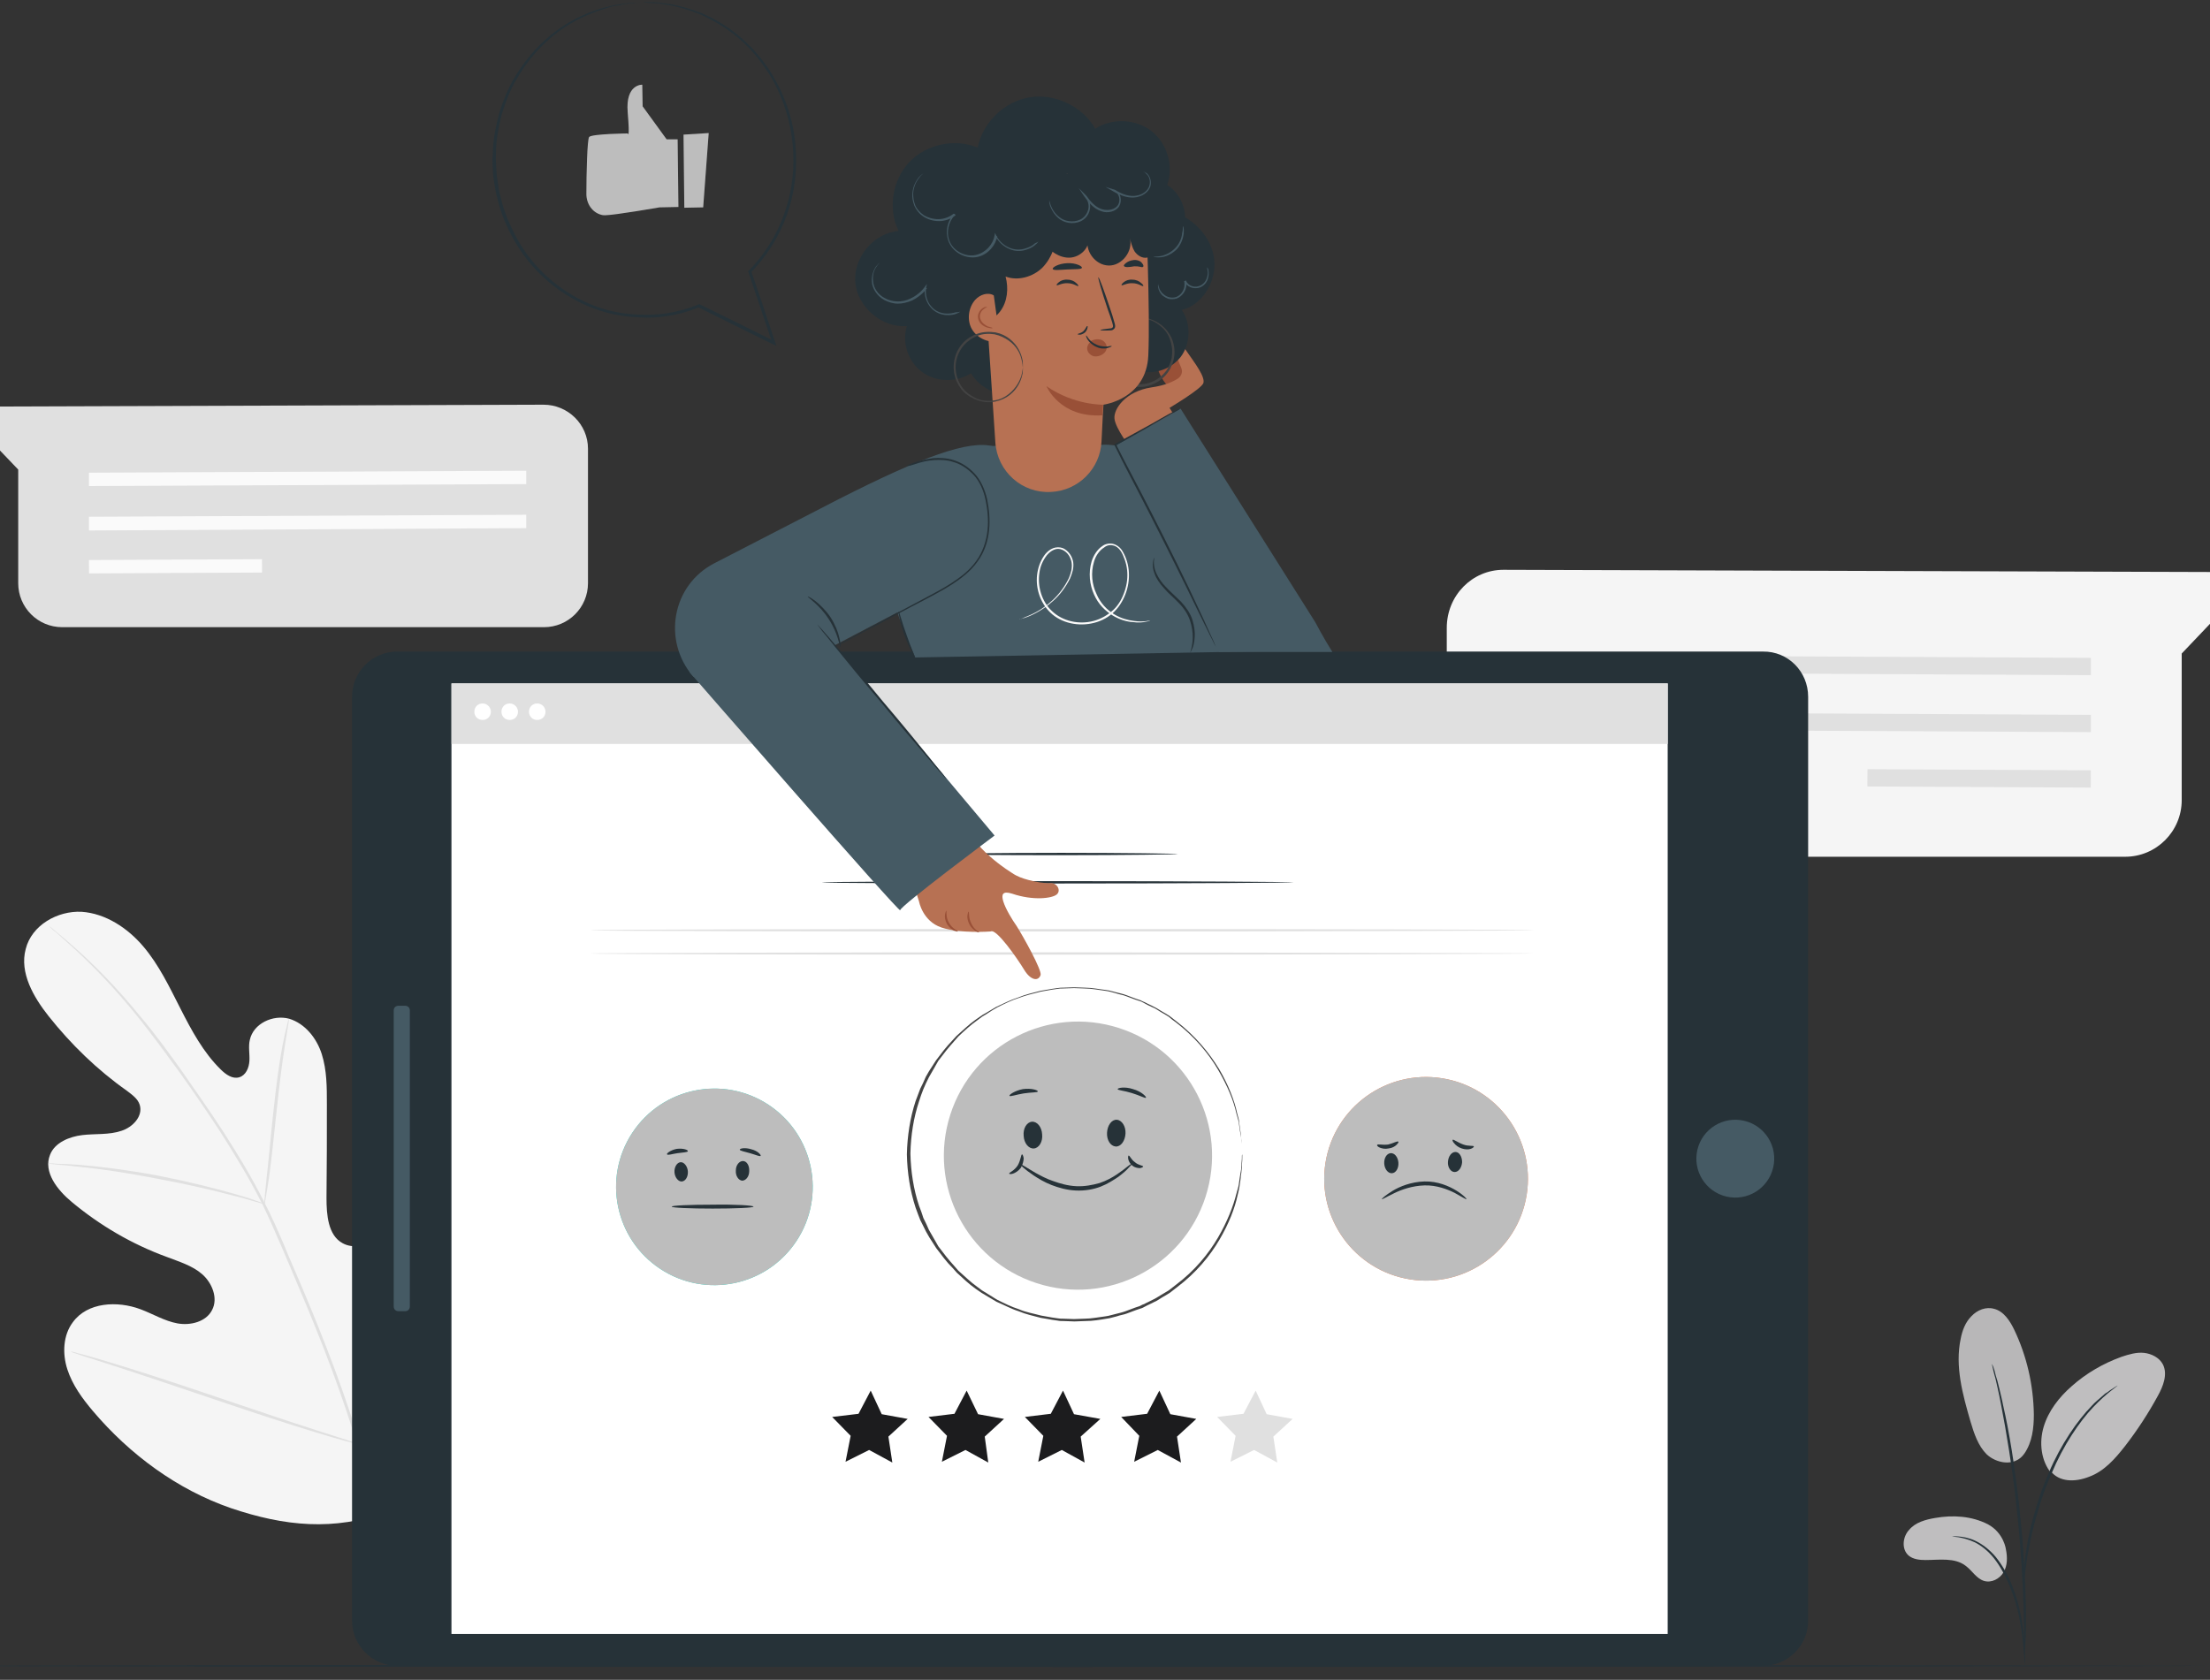 <svg width="121" height="92" viewBox="0 0 121 92" fill="none" xmlns="http://www.w3.org/2000/svg">
<rect x="0" y="0" width="121" height="92" fill="#333333" stroke="none"/>
<g clip-path="url(#ic_nodata_unrated)">
<path d="M79.212 34.392V43.887C79.212 45.544 80.612 46.922 82.313 46.922H116.35C118.073 46.922 119.451 45.523 119.451 43.822V35.792L123.692 31.335L82.313 31.206C80.612 31.206 79.212 32.605 79.212 34.392Z" fill="#F5F5F5"/>
<path d="M114.477 36.976L83.583 36.825V35.878L114.477 36.028V36.976Z" fill="#E0E0E0"/>
<path d="M114.477 40.097L83.583 39.947V38.999L114.477 39.15V40.097Z" fill="#E0E0E0"/>
<path d="M102.247 42.127L102.242 43.074L114.471 43.134L114.475 42.187L102.247 42.127Z" fill="#E0E0E0"/>
<path d="M21.213 82.79C25.971 79.475 27.047 73.296 26.875 67.741C26.853 66.815 26.939 65.847 26.509 65.028C26.078 64.21 25.045 63.651 24.205 64.06C23.516 64.383 23.215 65.179 22.827 65.847C22.311 66.729 21.557 67.461 20.653 67.913C20.072 68.215 19.34 68.409 18.758 68.086C17.962 67.655 17.876 66.535 17.876 65.61C17.897 63.887 17.897 62.165 17.897 60.464C17.897 59.538 17.897 58.613 17.617 57.73C17.337 56.847 16.692 56.051 15.83 55.792C14.948 55.556 13.871 56.051 13.677 56.955C13.591 57.321 13.677 57.73 13.656 58.096C13.634 58.483 13.462 58.893 13.096 59C12.73 59.108 12.364 58.849 12.084 58.57C11.137 57.644 10.491 56.438 9.888 55.254C9.285 54.07 8.704 52.843 7.843 51.831C6.982 50.819 5.776 50.023 4.463 49.936C3.15 49.872 1.729 50.668 1.406 51.982C1.061 53.273 1.836 54.608 2.654 55.642C3.882 57.192 5.324 58.591 6.939 59.732C7.219 59.947 7.542 60.163 7.649 60.507C7.843 61.132 7.262 61.734 6.659 61.928C5.97 62.165 5.216 62.079 4.506 62.165C3.795 62.251 2.999 62.574 2.741 63.242C2.353 64.189 3.15 65.179 3.925 65.825C5.475 67.117 7.24 68.15 9.135 68.839C9.802 69.097 10.534 69.313 11.072 69.786C11.611 70.26 11.955 71.1 11.611 71.746C11.288 72.391 10.427 72.607 9.716 72.478C9.006 72.348 8.381 71.961 7.692 71.703C6.422 71.229 4.786 71.315 3.989 72.413C3.451 73.123 3.408 74.135 3.688 74.996C3.968 75.858 4.506 76.59 5.087 77.279C7.111 79.668 9.716 81.585 12.644 82.596C15.572 83.587 18.285 83.867 21.213 82.79Z" fill="#F5F5F5"/>
<path d="M21.277 86.902C21.084 84.706 20.588 82.101 19.77 79.302C18.952 76.504 17.811 73.511 16.498 70.411C16.175 69.636 15.83 68.882 15.529 68.129C15.206 67.375 14.883 66.643 14.517 65.933C13.807 64.512 13.01 63.199 12.235 61.993C11.438 60.766 10.642 59.646 9.91 58.591C9.156 57.536 8.446 56.568 7.735 55.728C6.357 54.027 5.087 52.779 4.162 51.96C3.709 51.551 3.343 51.25 3.085 51.035C2.956 50.927 2.87 50.862 2.805 50.798C2.741 50.755 2.698 50.712 2.698 50.733C2.698 50.733 2.719 50.755 2.784 50.819C2.848 50.884 2.934 50.97 3.064 51.056C3.3 51.271 3.666 51.594 4.118 52.003C5.023 52.843 6.271 54.092 7.628 55.793C8.317 56.654 9.027 57.623 9.781 58.656C10.534 59.711 11.309 60.83 12.106 62.058C12.881 63.285 13.677 64.576 14.388 65.997C14.732 66.708 15.055 67.44 15.378 68.193C15.701 68.947 16.024 69.701 16.347 70.475C17.66 73.554 18.801 76.547 19.619 79.346C20.438 82.123 20.933 84.706 21.148 86.902" fill="#E0E0E0"/>
<path d="M14.474 65.933C14.495 65.933 14.517 65.803 14.56 65.545C14.603 65.287 14.668 64.921 14.732 64.469C14.861 63.543 14.991 62.273 15.141 60.873C15.292 59.474 15.443 58.204 15.593 57.299C15.658 56.847 15.723 56.481 15.765 56.223C15.809 55.965 15.83 55.835 15.809 55.814C15.787 55.814 15.765 55.943 15.701 56.201C15.636 56.46 15.55 56.826 15.464 57.278C15.292 58.182 15.12 59.452 14.969 60.873C14.818 62.251 14.711 63.521 14.603 64.469C14.56 64.899 14.517 65.265 14.495 65.567C14.474 65.782 14.452 65.933 14.474 65.933Z" fill="#E0E0E0"/>
<path d="M2.633 63.715C2.633 63.737 2.805 63.737 3.106 63.78C3.408 63.801 3.86 63.844 4.398 63.909C5.474 64.016 6.981 64.232 8.618 64.555C10.254 64.856 11.718 65.201 12.773 65.481C13.311 65.61 13.72 65.739 14.022 65.825C14.323 65.911 14.474 65.954 14.474 65.933C14.474 65.911 14.323 65.868 14.022 65.76C13.742 65.653 13.311 65.524 12.794 65.373C11.739 65.071 10.275 64.705 8.639 64.382C7.003 64.081 5.496 63.887 4.398 63.801C3.86 63.758 3.408 63.737 3.106 63.737C2.783 63.694 2.633 63.715 2.633 63.715Z" fill="#E0E0E0"/>
<path d="M19.619 79.087C19.619 79.087 19.662 79.044 19.706 78.936C19.77 78.829 19.835 78.678 19.899 78.506C20.072 78.14 20.308 77.58 20.588 76.913C21.169 75.556 21.88 73.662 22.677 71.552C23.452 69.442 24.162 67.547 24.7 66.169C24.959 65.502 25.195 64.964 25.346 64.555C25.411 64.383 25.475 64.232 25.518 64.124C25.561 64.017 25.583 63.974 25.561 63.974C25.561 63.974 25.518 64.017 25.475 64.124C25.411 64.232 25.346 64.383 25.282 64.555C25.109 64.921 24.872 65.481 24.593 66.148C24.011 67.504 23.301 69.399 22.504 71.509C21.729 73.619 21.019 75.513 20.481 76.891C20.222 77.558 19.985 78.097 19.835 78.506C19.77 78.678 19.706 78.829 19.662 78.936C19.641 79.044 19.619 79.087 19.619 79.087Z" fill="#E0E0E0"/>
<path d="M3.881 74.028C3.881 74.028 3.924 74.049 4.032 74.092C4.161 74.135 4.312 74.178 4.484 74.243C4.915 74.372 5.475 74.566 6.163 74.781C7.584 75.233 9.544 75.901 11.718 76.633C13.871 77.365 15.852 78.011 17.273 78.441C17.983 78.657 18.564 78.829 18.973 78.936C19.167 78.98 19.318 79.023 19.447 79.066C19.555 79.087 19.619 79.109 19.619 79.087C19.619 79.087 19.576 79.066 19.468 79.023C19.339 78.98 19.189 78.936 19.016 78.872C18.586 78.743 18.026 78.549 17.337 78.334C15.916 77.882 13.957 77.214 11.783 76.482C9.63 75.75 7.649 75.104 6.228 74.674C5.518 74.458 4.936 74.286 4.527 74.178C4.333 74.135 4.183 74.092 4.054 74.049C3.946 74.028 3.881 74.006 3.881 74.028Z" fill="#E0E0E0"/>
<path d="M32.193 24.575V31.938C32.193 33.273 31.116 34.349 29.781 34.349H3.408C2.073 34.349 0.997 33.273 0.997 31.938V25.716L-2.297 22.271L29.76 22.164C31.095 22.164 32.193 23.24 32.193 24.575Z" fill="#E0E0E0"/>
<path d="M4.872 26.62L28.813 26.512V25.78L4.872 25.888V26.62Z" fill="#FAFAFA"/>
<path d="M4.872 29.053L28.813 28.924V28.192L4.872 28.3V29.053Z" fill="#FAFAFA"/>
<path d="M14.343 30.624L4.87 30.671L4.874 31.403L14.347 31.356L14.343 30.624Z" fill="#FAFAFA"/>
<path d="M121.044 91.23C121.044 91.251 93.271 91.294 59.018 91.294C24.744 91.294 -3.029 91.273 -3.029 91.23C-3.029 91.208 24.744 91.165 59.018 91.165C93.271 91.186 121.044 91.208 121.044 91.23Z" fill="#263238"/>
<path d="M98.998 38.16V88.754C98.998 90.132 97.878 91.23 96.522 91.23H21.751C20.373 91.23 19.275 90.11 19.275 88.754V38.16C19.275 36.782 20.394 35.684 21.751 35.684H96.522C97.9 35.663 98.998 36.782 98.998 38.16Z" fill="#263238"/>
<path d="M24.718 37.431L24.718 89.489H91.308V37.431L24.718 37.431Z" fill="white"/>
<path d="M97.084 63.944C97.354 62.798 96.643 61.651 95.497 61.382C94.351 61.112 93.204 61.823 92.934 62.969C92.665 64.115 93.376 65.262 94.522 65.532C95.668 65.801 96.815 65.09 97.084 63.944Z" fill="#455A64"/>
<path d="M22.439 55.34V71.552C22.439 71.702 22.332 71.81 22.181 71.81H21.815C21.664 71.81 21.557 71.702 21.557 71.552V55.34C21.557 55.189 21.664 55.082 21.815 55.082H22.181C22.332 55.082 22.439 55.189 22.439 55.34Z" fill="#455A64"/>
<path d="M43.611 67.96C45.245 65.477 44.557 62.139 42.074 60.505C39.591 58.871 36.253 59.559 34.619 62.042C32.984 64.525 33.672 67.862 36.156 69.497C38.639 71.131 41.976 70.443 43.611 67.96Z" fill="#1CDEC8"/>
<path d="M43.611 67.96C45.245 65.477 44.557 62.139 42.074 60.505C39.591 58.871 36.253 59.559 34.619 62.042C32.984 64.525 33.672 67.862 36.156 69.497C38.639 71.131 41.976 70.443 43.611 67.96Z" fill="#BDBDBD"/>
<path d="M37.252 63.651C37.446 63.629 37.639 63.866 37.661 64.146C37.682 64.447 37.532 64.684 37.338 64.706C37.144 64.727 36.95 64.49 36.929 64.21C36.907 63.931 37.058 63.672 37.252 63.651Z" fill="#263238"/>
<path d="M40.675 63.586C40.481 63.586 40.288 63.801 40.288 64.103C40.266 64.404 40.438 64.641 40.632 64.662C40.826 64.662 41.02 64.447 41.02 64.146C41.041 63.844 40.89 63.586 40.675 63.586Z" fill="#263238"/>
<path d="M41.256 66.083C41.256 66.148 40.244 66.191 39.017 66.191C37.79 66.191 36.778 66.148 36.778 66.083C36.778 66.019 37.79 65.976 39.017 65.976C40.266 65.954 41.256 66.019 41.256 66.083Z" fill="#263238"/>
<path d="M37.661 63.048C37.639 63.112 37.402 63.112 37.101 63.155C36.8 63.198 36.563 63.285 36.52 63.22C36.477 63.177 36.714 62.983 37.058 62.919C37.424 62.875 37.682 62.983 37.661 63.048Z" fill="#263238"/>
<path d="M41.644 63.306C41.601 63.349 41.364 63.242 41.062 63.156C40.761 63.069 40.503 63.026 40.503 62.962C40.503 62.897 40.783 62.833 41.127 62.94C41.493 63.026 41.687 63.263 41.644 63.306Z" fill="#263238"/>
<path d="M83.586 65.437C84.07 62.396 81.997 59.537 78.956 59.053C75.915 58.569 73.056 60.641 72.572 63.683C72.088 66.724 74.16 69.582 77.202 70.067C80.243 70.551 83.101 68.478 83.586 65.437Z" fill="#F67E4B"/>
<path d="M83.586 65.437C84.07 62.396 81.997 59.537 78.956 59.053C75.915 58.569 73.056 60.641 72.572 63.683C72.088 66.724 74.16 69.582 77.202 70.067C80.243 70.551 83.101 68.478 83.586 65.437Z" fill="#BDBDBD"/>
<path d="M76.134 63.155C76.349 63.134 76.543 63.37 76.564 63.672C76.586 63.973 76.435 64.232 76.22 64.253C76.004 64.275 75.811 64.038 75.789 63.736C75.768 63.435 75.918 63.177 76.134 63.155Z" fill="#263238"/>
<path d="M79.686 63.09C79.471 63.09 79.298 63.327 79.277 63.629C79.255 63.93 79.427 64.188 79.643 64.188C79.858 64.188 80.03 63.952 80.052 63.65C80.052 63.349 79.901 63.09 79.686 63.09Z" fill="#263238"/>
<path d="M80.289 65.674C80.267 65.696 80.03 65.545 79.643 65.33C79.255 65.136 78.653 64.899 77.985 64.921C77.318 64.942 76.715 65.157 76.327 65.351C75.918 65.545 75.681 65.696 75.66 65.674C75.638 65.653 75.854 65.459 76.241 65.222C76.629 64.985 77.253 64.727 77.985 64.705C78.717 64.684 79.341 64.964 79.729 65.2C80.117 65.437 80.31 65.653 80.289 65.674Z" fill="#263238"/>
<path d="M76.564 62.531C76.586 62.552 76.543 62.617 76.457 62.703C76.371 62.789 76.22 62.875 76.026 62.897C75.832 62.94 75.66 62.897 75.552 62.854C75.445 62.811 75.38 62.746 75.402 62.703C75.423 62.638 75.703 62.724 76.005 62.681C76.284 62.617 76.521 62.466 76.564 62.531Z" fill="#263238"/>
<path d="M80.698 62.789C80.698 62.811 80.655 62.875 80.526 62.918C80.397 62.961 80.224 62.961 80.031 62.897C79.837 62.832 79.708 62.724 79.621 62.617C79.535 62.531 79.514 62.445 79.535 62.423C79.578 62.38 79.815 62.574 80.117 62.681C80.397 62.789 80.676 62.724 80.698 62.789Z" fill="#263238"/>
<path d="M67.371 80.056L68.663 79.41L69.933 80.099L69.718 78.678L70.773 77.709L69.352 77.451L68.749 76.159L68.082 77.429L66.639 77.601L67.651 78.635L67.371 80.056Z" fill="#E0E0E0"/>
<path d="M62.097 80.056L63.388 79.41L64.659 80.099L64.443 78.678L65.498 77.709L64.077 77.451L63.475 76.159L62.807 77.429L61.386 77.601L62.377 78.635L62.097 80.056Z" fill="#1C1C1E"/>
<path d="M56.844 80.056L58.135 79.41L59.384 80.099L59.169 78.678L60.245 77.709L58.803 77.451L58.2 76.159L57.532 77.429L56.112 77.601L57.123 78.635L56.844 80.056Z" fill="#1C1C1E"/>
<path d="M51.569 80.056L52.861 79.41L54.109 80.099L53.916 78.678L54.971 77.709L53.55 77.451L52.925 76.159L52.258 77.429L50.837 77.601L51.849 78.635L51.569 80.056Z" fill="#1C1C1E"/>
<path d="M46.294 80.056L47.586 79.41L48.856 80.099L48.641 78.678L49.696 77.709L48.275 77.451L47.672 76.159L47.005 77.43L45.562 77.602L46.574 78.635L46.294 80.056Z" fill="#1C1C1E"/>
<path d="M70.837 48.322C70.837 48.343 65.046 48.386 57.92 48.386C50.794 48.386 45.002 48.365 45.002 48.322C45.002 48.3 50.794 48.257 57.92 48.257C65.046 48.257 70.837 48.3 70.837 48.322Z" fill="#263238"/>
<path d="M64.486 46.772C64.486 46.793 61.623 46.836 58.114 46.836C54.583 46.836 51.741 46.815 51.741 46.772C51.741 46.75 54.604 46.707 58.114 46.707C61.623 46.707 64.486 46.75 64.486 46.772Z" fill="#263238"/>
<path d="M66.007 65.541C67.251 61.682 65.13 57.546 61.271 56.303C57.411 55.06 53.275 57.18 52.032 61.039C50.789 64.899 52.91 69.035 56.769 70.278C60.628 71.521 64.764 69.4 66.007 65.541Z" fill="#BDBDBD"/>
<path d="M56.499 61.434C56.779 61.412 57.037 61.713 57.058 62.122C57.102 62.532 56.886 62.876 56.606 62.898C56.326 62.919 56.068 62.618 56.047 62.209C56.004 61.8 56.219 61.455 56.499 61.434Z" fill="#263238"/>
<path d="M61.149 61.326C60.869 61.304 60.632 61.627 60.611 62.036C60.589 62.445 60.805 62.768 61.084 62.79C61.364 62.811 61.601 62.488 61.623 62.079C61.644 61.692 61.429 61.347 61.149 61.326Z" fill="#263238"/>
<path d="M61.967 63.737C61.989 63.759 61.924 63.823 61.795 63.953C61.687 64.082 61.493 64.254 61.235 64.448C60.977 64.62 60.654 64.835 60.266 64.986C59.879 65.137 59.405 65.223 58.91 65.201C58.415 65.18 57.963 65.05 57.575 64.9C57.188 64.749 56.865 64.555 56.606 64.383C56.09 64.039 55.81 63.759 55.831 63.737C55.853 63.716 56.176 63.931 56.692 64.232C56.972 64.383 57.274 64.555 57.661 64.684C58.027 64.814 58.458 64.943 58.931 64.964C59.384 64.986 59.814 64.9 60.202 64.792C60.589 64.663 60.891 64.491 61.149 64.319C61.407 64.146 61.601 63.995 61.73 63.888C61.859 63.78 61.946 63.737 61.967 63.737Z" fill="#263238"/>
<path d="M56.822 59.776C56.8 59.84 56.456 59.819 56.047 59.883C55.638 59.948 55.293 60.077 55.272 60.013C55.229 59.969 55.552 59.733 56.004 59.647C56.477 59.582 56.843 59.711 56.822 59.776Z" fill="#263238"/>
<path d="M62.742 60.12C62.699 60.163 62.398 59.991 61.967 59.862C61.558 59.733 61.192 59.711 61.192 59.647C61.192 59.582 61.58 59.496 62.032 59.647C62.505 59.776 62.785 60.077 62.742 60.12Z" fill="#263238"/>
<path d="M55.961 63.221C55.982 63.221 56.025 63.285 56.047 63.436C56.047 63.565 56.004 63.759 55.896 63.953C55.767 64.125 55.594 64.233 55.465 64.275C55.336 64.319 55.25 64.297 55.25 64.275C55.25 64.211 55.53 64.125 55.724 63.823C55.896 63.522 55.896 63.221 55.961 63.221Z" fill="#263238"/>
<path d="M62.591 63.888C62.591 63.909 62.527 63.952 62.419 63.974C62.312 63.974 62.139 63.952 62.01 63.845C61.859 63.737 61.795 63.586 61.773 63.479C61.752 63.371 61.773 63.285 61.795 63.285C61.859 63.285 61.924 63.5 62.139 63.651C62.333 63.823 62.57 63.823 62.591 63.888Z" fill="#263238"/>
<path d="M68.017 63.221C68.017 63.221 68.017 63.178 67.996 63.07C67.996 62.962 67.974 62.833 67.974 62.639C67.974 62.553 67.953 62.446 67.953 62.316C67.931 62.209 67.909 62.08 67.888 61.929C67.866 61.8 67.845 61.649 67.823 61.477C67.802 61.326 67.737 61.154 67.694 60.981C67.543 60.271 67.199 59.453 66.682 58.57C66.165 57.688 65.391 56.762 64.379 55.987C64.249 55.901 64.12 55.793 63.991 55.685C63.862 55.599 63.711 55.513 63.56 55.427C63.41 55.341 63.281 55.233 63.108 55.169C62.958 55.104 62.785 55.018 62.635 54.932C62.549 54.889 62.484 54.846 62.398 54.824C62.312 54.803 62.226 54.76 62.14 54.738C61.967 54.673 61.795 54.609 61.623 54.544C61.451 54.48 61.257 54.458 61.085 54.394C60.912 54.35 60.719 54.286 60.525 54.264C60.159 54.221 59.771 54.135 59.384 54.135C59.19 54.135 58.996 54.114 58.803 54.114C58.609 54.114 58.394 54.135 58.2 54.135C58.092 54.135 58.006 54.135 57.898 54.157L57.597 54.2C57.403 54.243 57.188 54.264 56.994 54.307C56.585 54.415 56.176 54.501 55.788 54.652C55.379 54.781 54.992 54.975 54.604 55.169C54.411 55.276 54.238 55.384 54.045 55.513C53.958 55.578 53.851 55.621 53.765 55.685L53.506 55.879C53.14 56.137 52.817 56.439 52.473 56.762C52.322 56.934 52.172 57.106 52.021 57.279L51.913 57.408L51.806 57.537L51.59 57.817L51.375 58.097L51.203 58.398L51.031 58.699L50.944 58.85L50.858 59.001C50.751 59.216 50.643 59.431 50.557 59.647C50.471 59.862 50.385 60.099 50.32 60.314C50.019 61.218 49.868 62.187 49.846 63.178C49.868 64.168 50.019 65.137 50.32 66.041C50.406 66.256 50.492 66.493 50.557 66.708C50.664 66.924 50.772 67.139 50.858 67.354L50.944 67.505L51.031 67.656L51.203 67.957L51.375 68.258L51.59 68.538L51.806 68.818L51.913 68.947L52.021 69.076C52.172 69.249 52.322 69.421 52.473 69.593C52.817 69.895 53.14 70.218 53.506 70.476L53.765 70.67C53.851 70.734 53.958 70.777 54.045 70.842C54.238 70.95 54.411 71.079 54.604 71.186C54.992 71.38 55.379 71.574 55.788 71.703C56.176 71.875 56.606 71.94 56.994 72.048C57.188 72.091 57.403 72.112 57.597 72.155L57.898 72.198C58.006 72.22 58.092 72.22 58.2 72.22C58.394 72.22 58.609 72.241 58.803 72.241C58.996 72.241 59.19 72.22 59.384 72.22C59.771 72.22 60.159 72.134 60.525 72.091C60.719 72.069 60.891 72.004 61.085 71.962C61.257 71.918 61.451 71.875 61.623 71.811C61.795 71.746 61.967 71.682 62.14 71.617C62.226 71.596 62.312 71.552 62.398 71.531C62.484 71.488 62.549 71.445 62.635 71.423C62.785 71.337 62.958 71.272 63.108 71.186C63.259 71.122 63.41 71.014 63.56 70.928C63.711 70.842 63.84 70.756 63.991 70.67C64.12 70.562 64.249 70.476 64.379 70.368C65.412 69.593 66.165 68.668 66.682 67.785C67.199 66.902 67.522 66.062 67.694 65.374C67.737 65.201 67.802 65.029 67.823 64.878C67.845 64.728 67.866 64.577 67.888 64.426C67.909 64.297 67.931 64.168 67.953 64.039C67.953 63.931 67.974 63.823 67.974 63.716C67.996 63.522 67.996 63.393 67.996 63.285C67.996 63.264 68.017 63.221 68.017 63.221C68.017 63.221 68.017 63.264 68.017 63.371C68.017 63.479 68.017 63.608 67.996 63.802C67.996 63.888 67.996 63.996 67.974 64.125C67.974 64.232 67.931 64.362 67.931 64.512C67.909 64.641 67.888 64.792 67.866 64.964C67.845 65.115 67.802 65.287 67.759 65.46C67.608 66.17 67.285 67.01 66.768 67.892C66.252 68.775 65.498 69.701 64.443 70.498C64.314 70.605 64.185 70.691 64.056 70.799C63.926 70.885 63.776 70.971 63.625 71.057C63.474 71.143 63.345 71.251 63.173 71.316C63.022 71.402 62.85 71.466 62.699 71.552C62.613 71.595 62.549 71.638 62.462 71.66C62.376 71.682 62.29 71.725 62.204 71.746C62.032 71.811 61.86 71.875 61.687 71.94C61.515 72.004 61.322 72.026 61.149 72.091C60.956 72.134 60.783 72.198 60.59 72.22C60.202 72.284 59.836 72.349 59.427 72.349C59.233 72.349 59.039 72.371 58.824 72.371C58.63 72.371 58.415 72.349 58.221 72.349C58.114 72.349 58.006 72.349 57.92 72.327L57.618 72.284C57.425 72.241 57.209 72.22 56.994 72.177C56.585 72.069 56.176 71.983 55.767 71.811C55.358 71.682 54.97 71.466 54.561 71.294C54.367 71.186 54.174 71.057 53.98 70.95C53.894 70.885 53.786 70.842 53.7 70.777L53.42 70.584C53.054 70.325 52.71 70.002 52.387 69.701C52.236 69.529 52.085 69.356 51.913 69.184L51.806 69.055L51.698 68.926L51.483 68.646L51.267 68.366L51.074 68.065L50.88 67.763L50.794 67.612L50.708 67.462C50.6 67.246 50.492 67.031 50.385 66.816C50.298 66.601 50.212 66.364 50.126 66.127C49.825 65.201 49.674 64.232 49.653 63.221C49.674 62.23 49.825 61.24 50.126 60.314C50.212 60.077 50.298 59.862 50.385 59.625C50.492 59.41 50.6 59.195 50.686 58.979L50.772 58.829L50.858 58.678L51.052 58.377L51.246 58.075L51.461 57.795L51.676 57.515L51.784 57.386L51.892 57.257C52.042 57.085 52.215 56.913 52.365 56.74C52.71 56.439 53.033 56.116 53.399 55.858L53.679 55.664C53.765 55.599 53.872 55.535 53.958 55.492C54.152 55.384 54.346 55.255 54.54 55.147C54.949 54.953 55.336 54.76 55.745 54.63C56.154 54.458 56.563 54.372 56.972 54.264C57.188 54.221 57.382 54.2 57.597 54.157L57.898 54.114C58.006 54.092 58.114 54.092 58.2 54.092C58.394 54.092 58.609 54.071 58.803 54.071C58.996 54.071 59.212 54.092 59.405 54.092C59.793 54.092 60.18 54.178 60.568 54.221C60.762 54.243 60.934 54.307 61.128 54.35C61.3 54.394 61.494 54.437 61.666 54.501C61.838 54.566 62.01 54.63 62.183 54.695C62.269 54.717 62.355 54.76 62.441 54.781C62.527 54.824 62.613 54.867 62.678 54.889C62.828 54.975 63.001 55.039 63.151 55.126C63.302 55.19 63.453 55.298 63.604 55.384C63.754 55.47 63.905 55.556 64.034 55.642C64.163 55.75 64.293 55.836 64.422 55.944C65.455 56.74 66.209 57.666 66.747 58.549C67.263 59.431 67.587 60.271 67.737 60.981C67.78 61.154 67.845 61.326 67.845 61.477C67.866 61.627 67.888 61.778 67.909 61.929C67.931 62.058 67.953 62.187 67.953 62.316C67.953 62.424 67.953 62.532 67.974 62.639C67.974 62.833 67.996 62.962 67.996 63.07C68.017 63.178 68.017 63.221 68.017 63.221Z" fill="#434343"/>
<path d="M91.312 37.428H24.722V40.743H91.312V37.428Z" fill="#E0E0E0"/>
<path d="M26.875 38.978C26.875 39.236 26.681 39.43 26.423 39.43C26.164 39.43 25.971 39.236 25.971 38.978C25.971 38.72 26.164 38.526 26.423 38.526C26.681 38.526 26.875 38.741 26.875 38.978Z" fill="white"/>
<path d="M28.36 38.978C28.36 39.236 28.166 39.43 27.908 39.43C27.65 39.43 27.456 39.236 27.456 38.978C27.456 38.72 27.65 38.526 27.908 38.526C28.166 38.526 28.36 38.741 28.36 38.978Z" fill="white"/>
<path d="M29.867 38.978C29.867 39.236 29.673 39.43 29.415 39.43C29.157 39.43 28.963 39.236 28.963 38.978C28.963 38.72 29.157 38.526 29.415 38.526C29.673 38.526 29.867 38.741 29.867 38.978Z" fill="white"/>
<path d="M83.97 50.948C83.97 50.97 72.409 51.013 58.157 51.013C43.904 51.013 32.343 50.991 32.343 50.948C32.343 50.905 43.904 50.883 58.157 50.883C72.43 50.883 83.97 50.905 83.97 50.948Z" fill="#E0E0E0"/>
<path d="M83.97 52.218C83.97 52.24 72.409 52.283 58.157 52.283C43.904 52.283 32.343 52.261 32.343 52.218C32.343 52.197 43.904 52.154 58.157 52.154C72.43 52.175 83.97 52.197 83.97 52.218Z" fill="#E0E0E0"/>
<path d="M50.105 36.007C50.105 36.007 49.653 34.973 49.566 34.758C49.33 34.134 47.844 30 48.21 29.376C49.868 26.469 51.138 24.424 54.41 24.424L60.159 24.381C60.159 24.381 65.606 23.262 69.459 35.662L50.105 36.007Z" fill="#455A64"/>
<path d="M37.962 37.063L45.498 35.448L54.346 30.798L54.389 24.447C53.054 24.081 50.514 25.006 45.928 27.332L39.125 30.841C36.8 32.025 36.24 35.082 37.962 37.063Z" fill="#455A64"/>
<path d="M54.927 49.355C54.82 48.989 54.884 48.774 55.422 48.946C56.563 49.334 57.597 49.204 57.855 48.989C58.114 48.774 57.877 48.343 57.511 48.365C57.209 48.386 56.693 48.3 56.305 48.192C55.982 48.106 55.681 47.999 55.401 47.805C55.164 47.654 54.949 47.504 54.777 47.374C54.777 47.374 53.722 46.599 53.377 45.996L49.739 47.547L50.32 49.377C50.32 49.377 50.514 50.453 51.547 50.797C52.581 51.142 54.238 51.013 54.238 51.013C54.54 50.819 55.702 52.498 56.068 53.101C56.413 53.682 56.843 53.769 56.973 53.403C57.059 53.144 56.025 51.293 55.659 50.711C55.444 50.41 55.056 49.786 54.927 49.355Z" fill="#B77153"/>
<path d="M52.451 51.013C52.451 51.034 52.365 51.013 52.236 50.97C52.107 50.905 51.956 50.776 51.849 50.604C51.741 50.41 51.719 50.216 51.741 50.087C51.762 49.958 51.806 49.872 51.806 49.872C51.849 49.872 51.762 50.216 51.956 50.539C52.15 50.884 52.473 50.991 52.451 51.013Z" fill="#995037"/>
<path d="M53.614 51.056C53.614 51.077 53.528 51.056 53.42 50.991C53.313 50.927 53.162 50.797 53.076 50.625C52.99 50.453 52.947 50.259 52.968 50.13C52.99 50.001 53.011 49.915 53.033 49.936C53.076 49.936 53.011 50.259 53.184 50.582C53.334 50.927 53.614 51.034 53.614 51.056Z" fill="#995037"/>
<path d="M37.747 36.804C37.747 36.804 49.287 50.066 49.287 49.85C49.265 49.635 54.454 45.76 54.454 45.76L43.129 32.282L37.747 36.804Z" fill="#455A64"/>
<path d="M44.744 34.198C44.744 34.198 44.766 34.22 44.83 34.285C44.895 34.349 44.959 34.435 45.046 34.521C45.239 34.737 45.498 35.038 45.821 35.426C46.467 36.179 47.371 37.234 48.34 38.418C49.33 39.581 50.213 40.657 50.837 41.432C51.138 41.82 51.397 42.121 51.59 42.358C51.677 42.466 51.741 42.552 51.784 42.616C51.827 42.681 51.849 42.703 51.849 42.703C51.849 42.703 51.827 42.681 51.763 42.616C51.698 42.552 51.633 42.466 51.547 42.38C51.354 42.164 51.095 41.863 50.772 41.475C50.127 40.722 49.222 39.667 48.253 38.483C47.263 37.32 46.38 36.244 45.756 35.469C45.455 35.081 45.196 34.78 45.002 34.543C44.916 34.435 44.852 34.349 44.809 34.285C44.766 34.242 44.744 34.198 44.744 34.198Z" fill="#263238"/>
<path d="M65.175 35.727C65.154 35.727 65.304 35.404 65.304 34.887C65.304 34.629 65.261 34.306 65.154 33.983C65.046 33.66 64.831 33.316 64.551 33.036C64.271 32.734 63.969 32.498 63.733 32.218C63.496 31.959 63.302 31.68 63.216 31.421C63.108 31.163 63.108 30.926 63.13 30.775C63.151 30.625 63.194 30.538 63.194 30.538C63.216 30.538 63.087 30.883 63.302 31.378C63.41 31.615 63.582 31.895 63.819 32.132C64.056 32.39 64.357 32.648 64.659 32.95C64.938 33.251 65.175 33.596 65.283 33.94C65.391 34.285 65.433 34.608 65.412 34.887C65.391 35.167 65.347 35.383 65.283 35.512C65.218 35.662 65.175 35.727 65.175 35.727Z" fill="#263238"/>
<path d="M49.61 25.522C49.61 25.522 49.674 25.501 49.782 25.436C49.89 25.393 50.062 25.328 50.277 25.264C50.492 25.199 50.772 25.135 51.095 25.091C51.418 25.07 51.806 25.07 52.215 25.199C52.624 25.328 53.011 25.565 53.356 25.931C53.7 26.297 53.916 26.792 54.045 27.331C54.152 27.869 54.217 28.45 54.152 29.053C54.088 29.656 53.894 30.259 53.507 30.775C53.141 31.292 52.624 31.68 52.129 32.002C51.633 32.325 51.117 32.584 50.643 32.842C49.674 33.337 48.813 33.811 48.081 34.198C47.349 34.564 46.768 34.887 46.359 35.103C46.165 35.21 45.993 35.275 45.885 35.339C45.778 35.383 45.713 35.426 45.713 35.426C45.713 35.426 45.756 35.383 45.864 35.318C45.971 35.253 46.144 35.167 46.337 35.06C46.746 34.844 47.328 34.521 48.06 34.134C48.792 33.746 49.653 33.273 50.6 32.778C51.074 32.519 51.59 32.261 52.086 31.938C52.581 31.615 53.076 31.249 53.442 30.732C53.808 30.237 54.002 29.634 54.066 29.053C54.131 28.472 54.066 27.89 53.959 27.374C53.851 26.857 53.636 26.362 53.313 26.017C52.99 25.673 52.602 25.415 52.215 25.307C51.827 25.178 51.461 25.178 51.138 25.199C50.815 25.221 50.535 25.285 50.32 25.35C50.105 25.415 49.933 25.479 49.825 25.501C49.674 25.501 49.61 25.522 49.61 25.522Z" fill="#263238"/>
<path d="M46.014 35.426C45.971 35.426 45.885 34.672 45.368 33.897C44.873 33.122 44.206 32.713 44.227 32.67C44.227 32.648 44.4 32.734 44.658 32.928C44.895 33.122 45.218 33.423 45.476 33.811C45.734 34.22 45.885 34.608 45.95 34.909C46.036 35.232 46.036 35.426 46.014 35.426Z" fill="#263238"/>
<path d="M62.979 33.983C62.979 33.983 62.893 34.026 62.742 34.048C62.57 34.091 62.333 34.112 62.011 34.069C61.688 34.048 61.3 33.94 60.913 33.703C60.525 33.466 60.137 33.1 59.901 32.562C59.664 32.045 59.578 31.378 59.771 30.732C59.879 30.409 60.073 30.086 60.374 29.892C60.525 29.785 60.74 29.742 60.934 29.785C61.128 29.828 61.3 29.957 61.408 30.108C61.838 30.754 61.924 31.615 61.666 32.411C61.537 32.799 61.322 33.186 61.02 33.488C60.719 33.789 60.331 34.005 59.901 34.112C59.061 34.328 58.114 34.134 57.511 33.552C56.908 32.971 56.671 32.11 56.8 31.356C56.865 30.969 57.016 30.624 57.231 30.345C57.339 30.215 57.489 30.086 57.662 30.022C57.834 29.957 58.028 29.957 58.2 30.022C58.523 30.172 58.717 30.495 58.76 30.797C58.803 31.12 58.695 31.421 58.587 31.679C58.329 32.196 58.006 32.605 57.662 32.907C57.339 33.208 56.994 33.423 56.714 33.574C56.434 33.725 56.198 33.811 56.047 33.854C55.961 33.875 55.896 33.897 55.875 33.897C55.832 33.897 55.81 33.918 55.81 33.918C55.81 33.918 55.832 33.918 55.875 33.897C55.918 33.875 55.982 33.875 56.047 33.832C56.198 33.768 56.434 33.682 56.714 33.531C56.994 33.38 57.317 33.165 57.64 32.864C57.963 32.562 58.286 32.153 58.523 31.658C58.63 31.399 58.717 31.12 58.673 30.818C58.63 30.538 58.458 30.237 58.157 30.108C58.006 30.043 57.855 30.043 57.705 30.108C57.554 30.172 57.425 30.28 57.317 30.409C57.102 30.689 56.951 31.012 56.908 31.378C56.8 32.088 57.016 32.928 57.597 33.466C58.178 34.026 59.083 34.22 59.879 34.005C60.288 33.897 60.654 33.682 60.956 33.402C61.257 33.122 61.451 32.756 61.58 32.368C61.709 31.981 61.752 31.593 61.709 31.206C61.688 31.012 61.645 30.84 61.58 30.646C61.515 30.474 61.451 30.302 61.343 30.151C61.235 30 61.085 29.892 60.934 29.871C60.762 29.828 60.59 29.871 60.46 29.979C60.181 30.151 59.987 30.452 59.901 30.754C59.707 31.378 59.793 32.024 60.03 32.519C60.245 33.036 60.611 33.402 60.999 33.639C61.386 33.875 61.752 33.962 62.075 34.005C62.656 34.091 62.979 33.962 62.979 33.983Z" fill="#FAFAFA"/>
<path d="M63.862 21.066C63.625 20.764 63.431 20.42 63.345 20.032C63.324 19.903 63.302 19.774 63.324 19.666C63.367 19.537 63.474 19.451 63.603 19.451C63.733 19.472 63.819 19.58 63.883 19.688C64.077 20.011 64.292 20.334 64.422 20.7C64.465 20.807 64.486 20.893 64.486 21.001C64.486 21.109 64.422 21.216 64.335 21.259C64.228 21.302 64.099 21.281 64.013 21.216C63.926 21.152 63.862 21.044 63.797 20.958" fill="#995037"/>
<path d="M64.4 20.829C64.207 20.441 64.013 20.032 63.841 19.645C63.776 19.537 63.733 19.408 63.733 19.279C63.733 19.149 63.797 18.999 63.927 18.956C64.034 18.913 64.163 18.956 64.25 19.042C64.336 19.128 64.379 19.214 64.443 19.322C64.529 19.494 64.616 19.666 64.702 19.838C64.766 19.989 64.852 20.118 64.874 20.291C64.895 20.441 64.874 20.613 64.788 20.743C64.68 20.872 64.508 20.915 64.357 20.85" fill="#995037"/>
<path d="M61.881 24.51C61.881 24.51 61.085 23.477 61.02 22.939C60.956 22.401 61.623 21.432 63.044 21.216C63.797 21.109 64.249 20.893 64.508 20.721C64.68 20.592 64.766 20.377 64.68 20.161C64.486 19.709 64.163 18.87 64.185 18.762C64.249 18.482 64.443 18.482 64.939 19.193C65.434 19.903 65.993 20.635 65.886 20.98C65.778 21.302 64.034 22.336 64.034 22.336L64.508 23.111L61.881 24.51Z" fill="#B77153"/>
<path d="M66.596 35.06L61.128 24.36L64.637 22.379L72.022 34.091C72.022 34.091 72.409 34.844 72.948 35.705H66.747" fill="#455A64"/>
<path d="M64.594 22.4C64.594 22.4 64.573 22.422 64.53 22.443C64.487 22.465 64.422 22.508 64.336 22.551C64.164 22.659 63.927 22.788 63.625 22.96C63.001 23.326 62.14 23.821 61.085 24.403L61.106 24.338C61.645 25.415 62.334 26.685 63.023 28.041C64.056 30.065 64.96 31.895 65.585 33.251C65.907 33.919 66.144 34.478 66.317 34.844C66.403 35.017 66.467 35.167 66.51 35.275C66.553 35.383 66.575 35.426 66.575 35.426C66.575 35.426 66.553 35.383 66.489 35.275C66.446 35.167 66.36 35.017 66.273 34.844C66.08 34.457 65.821 33.919 65.498 33.273C64.853 31.938 63.948 30.108 62.915 28.084C62.226 26.728 61.537 25.457 61.02 24.381L60.999 24.338L61.042 24.317C62.097 23.735 62.98 23.262 63.604 22.896C63.905 22.723 64.142 22.594 64.314 22.508C64.4 22.465 64.465 22.443 64.508 22.4C64.551 22.4 64.594 22.4 64.594 22.4Z" fill="#263238"/>
<path d="M50.105 36.007C50.083 36.028 49.782 35.49 49.524 34.801C49.265 34.091 49.179 33.51 49.201 33.488C49.244 33.488 49.373 34.069 49.631 34.758C49.868 35.469 50.126 36.007 50.105 36.007Z" fill="#263238"/>
<path d="M62.14 20.247C63.001 20.592 64.056 20.29 64.637 19.558C65.197 18.826 65.218 17.728 64.702 16.975C65.929 16.673 66.704 15.231 66.445 13.982C66.187 12.734 65.089 11.765 63.84 11.485C63.367 11.377 62.85 11.377 62.398 11.528C61.946 11.679 61.515 12.002 61.322 12.454" fill="#263238"/>
<path d="M61.968 17.449C61.968 17.47 61.817 17.492 61.537 17.621C61.279 17.75 60.934 18.03 60.719 18.504C60.611 18.74 60.547 19.02 60.568 19.322C60.59 19.623 60.676 19.946 60.87 20.226C60.956 20.377 61.085 20.506 61.214 20.613C61.343 20.721 61.494 20.829 61.666 20.893C62.011 21.044 62.398 21.087 62.786 21.001C63.173 20.915 63.518 20.7 63.755 20.42C63.884 20.291 63.97 20.118 64.034 19.968C64.099 19.795 64.164 19.645 64.164 19.472C64.207 19.128 64.142 18.805 64.034 18.525C63.927 18.245 63.733 18.008 63.539 17.858C63.13 17.513 62.7 17.427 62.42 17.406C62.118 17.427 61.968 17.47 61.968 17.449C61.968 17.449 62.011 17.427 62.075 17.427C62.161 17.406 62.269 17.384 62.42 17.384C62.721 17.384 63.173 17.47 63.604 17.815C63.819 17.987 64.013 18.224 64.142 18.504C64.271 18.805 64.336 19.149 64.293 19.494C64.271 19.666 64.228 19.86 64.142 20.032C64.078 20.204 63.97 20.377 63.841 20.527C63.582 20.829 63.216 21.044 62.807 21.152C62.398 21.238 61.968 21.195 61.623 21.044C61.451 20.958 61.279 20.872 61.128 20.743C60.977 20.613 60.87 20.484 60.762 20.334C60.568 20.032 60.482 19.688 60.461 19.365C60.439 19.042 60.525 18.74 60.633 18.504C60.87 18.008 61.236 17.729 61.516 17.599C61.645 17.535 61.752 17.492 61.839 17.492C61.925 17.449 61.968 17.449 61.968 17.449Z" fill="#434343"/>
<path d="M62.893 14.047C63.776 14.004 64.615 13.315 64.831 12.454C65.046 11.593 64.659 10.602 63.905 10.129C64.271 9.095 63.905 7.847 63.044 7.179C62.183 6.512 60.891 6.447 59.965 7.05C59.276 5.823 57.769 5.112 56.391 5.328C54.992 5.543 53.808 6.706 53.528 8.083C52.279 7.567 50.729 7.89 49.782 8.88C48.856 9.87 48.598 11.442 49.2 12.648C47.844 12.755 46.703 14.112 46.832 15.468C46.94 16.824 48.296 17.965 49.653 17.858C49.373 18.762 49.717 19.817 50.492 20.377C51.246 20.936 52.365 20.958 53.162 20.441C53.657 21.259 54.647 21.733 55.595 21.625C56.542 21.518 57.382 20.829 57.705 19.925" fill="#263238"/>
<path d="M60.31 24.166C60.353 23.111 60.417 22.163 60.417 22.163C60.417 22.163 62.764 21.862 62.871 19.472C62.979 17.083 62.742 11.571 62.742 11.571L58.437 9.504L53.765 13.25L54.497 24.23C54.604 25.823 55.961 27.029 57.532 26.943C59.039 26.878 60.245 25.673 60.31 24.166Z" fill="#B77153"/>
<path d="M62.592 15.662C62.549 15.705 62.334 15.511 62.011 15.511C61.688 15.489 61.451 15.662 61.408 15.618C61.386 15.597 61.429 15.532 61.537 15.446C61.645 15.36 61.817 15.296 62.011 15.317C62.204 15.317 62.377 15.403 62.463 15.489C62.592 15.575 62.613 15.662 62.592 15.662Z" fill="#263238"/>
<path d="M59.04 15.662C58.996 15.705 58.781 15.511 58.458 15.511C58.135 15.489 57.898 15.662 57.855 15.618C57.834 15.597 57.877 15.532 57.985 15.446C58.092 15.36 58.264 15.296 58.458 15.317C58.652 15.317 58.824 15.403 58.91 15.489C59.018 15.575 59.061 15.662 59.04 15.662Z" fill="#263238"/>
<path d="M60.245 18.073C60.245 18.051 60.439 18.03 60.762 17.987C60.848 17.987 60.912 17.965 60.934 17.901C60.956 17.836 60.912 17.75 60.891 17.642C60.826 17.427 60.74 17.19 60.654 16.953C60.331 15.985 60.094 15.188 60.137 15.188C60.18 15.166 60.46 15.942 60.783 16.91C60.869 17.147 60.934 17.384 60.999 17.599C61.02 17.707 61.085 17.815 61.042 17.944C61.02 18.008 60.956 18.051 60.912 18.073C60.869 18.095 60.805 18.095 60.783 18.095C60.439 18.116 60.245 18.095 60.245 18.073Z" fill="#263238"/>
<path d="M60.396 22.163C60.396 22.163 58.824 22.206 57.296 21.152C57.296 21.152 58.028 22.895 60.353 22.745L60.396 22.163Z" fill="#995037"/>
<path d="M57.081 9.633C56.306 10.688 56.327 12.26 57.124 13.293C57.468 13.746 58.006 14.133 58.566 14.111C59.147 14.09 59.707 13.552 59.578 12.992C59.363 13.703 59.944 14.521 60.697 14.542C61.429 14.564 62.054 13.746 61.86 13.035C61.925 13.293 61.989 13.552 62.118 13.767C62.269 13.982 62.527 14.155 62.786 14.111C63.152 14.069 63.346 13.681 63.432 13.315C63.669 12.26 63.281 11.098 62.506 10.344C61.731 9.59 60.611 9.224 59.513 9.289C58.437 9.354 57.382 9.849 56.585 10.581" fill="#263238"/>
<path d="M57.382 10.473C57.662 11.162 57.877 11.873 57.855 12.626C57.855 13.358 57.597 14.111 57.08 14.65C56.564 15.166 55.724 15.403 55.057 15.145C55.229 15.791 55.164 16.523 54.755 17.061C54.346 17.599 53.571 17.858 52.99 17.535C52.452 17.255 52.236 16.609 52.15 16.006C51.978 14.564 52.495 13.035 53.507 12.002C54.518 10.968 56.025 10.409 57.468 10.538" fill="#263238"/>
<path d="M54.411 16.178C54.088 15.985 53.657 16.135 53.399 16.415C53.011 16.846 52.925 17.556 53.227 18.051C53.528 18.547 54.196 18.826 54.755 18.676" fill="#B77153"/>
<path d="M54.346 17.965C54.346 17.987 54.239 17.987 54.066 17.944C53.916 17.901 53.657 17.771 53.571 17.513C53.528 17.384 53.528 17.233 53.593 17.125C53.636 17.018 53.722 16.932 53.787 16.889C53.937 16.781 54.045 16.803 54.045 16.803C54.045 16.824 53.959 16.846 53.83 16.953C53.722 17.039 53.593 17.255 53.679 17.47C53.743 17.685 53.959 17.814 54.088 17.879C54.239 17.922 54.346 17.944 54.346 17.965Z" fill="#995037"/>
<path d="M59.233 14.671C59.212 14.757 58.846 14.736 58.437 14.757C58.028 14.779 57.683 14.822 57.64 14.736C57.597 14.65 57.941 14.434 58.437 14.413C58.91 14.391 59.276 14.585 59.233 14.671Z" fill="#263238"/>
<path d="M62.592 14.607C62.549 14.65 62.484 14.628 62.398 14.607C62.312 14.585 62.226 14.585 62.097 14.585C61.968 14.607 61.838 14.628 61.731 14.628C61.623 14.628 61.558 14.607 61.537 14.564C61.515 14.521 61.58 14.456 61.666 14.391C61.752 14.327 61.881 14.262 62.075 14.241C62.269 14.219 62.463 14.305 62.527 14.413C62.613 14.499 62.613 14.585 62.592 14.607Z" fill="#263238"/>
<path d="M59.685 18.697C59.858 18.59 60.094 18.547 60.288 18.611C60.482 18.676 60.633 18.891 60.59 19.106C60.568 19.214 60.482 19.322 60.396 19.386C60.245 19.494 60.073 19.537 59.901 19.515C59.728 19.472 59.578 19.343 59.535 19.171C59.492 18.999 59.578 18.805 59.728 18.719" fill="#995037"/>
<path d="M60.87 18.956C60.87 18.977 60.783 19.02 60.633 19.063C60.482 19.106 60.245 19.106 60.03 18.999C59.815 18.913 59.642 18.74 59.556 18.611C59.47 18.482 59.449 18.374 59.47 18.374C59.492 18.374 59.535 18.46 59.621 18.568C59.707 18.676 59.858 18.805 60.073 18.891C60.267 18.977 60.482 18.977 60.633 18.977C60.762 18.956 60.848 18.934 60.87 18.956Z" fill="#263238"/>
<path d="M56.004 20.097C55.982 20.097 56.004 19.924 55.918 19.645C55.853 19.365 55.659 18.956 55.229 18.654C55.013 18.504 54.755 18.374 54.454 18.31C54.152 18.267 53.829 18.267 53.506 18.396C53.356 18.46 53.183 18.547 53.054 18.654C52.904 18.762 52.774 18.891 52.667 19.042C52.451 19.343 52.322 19.709 52.322 20.118C52.322 20.506 52.451 20.893 52.667 21.195C52.774 21.345 52.904 21.475 53.054 21.582C53.205 21.69 53.356 21.776 53.506 21.841C53.829 21.97 54.152 21.97 54.454 21.927C54.755 21.884 55.013 21.755 55.229 21.582C55.638 21.259 55.831 20.85 55.918 20.592C56.004 20.247 56.004 20.097 56.004 20.097C56.004 20.097 56.004 20.14 56.004 20.226C56.004 20.312 56.004 20.42 55.961 20.57C55.896 20.85 55.724 21.281 55.293 21.625C55.078 21.797 54.798 21.927 54.497 21.991C54.174 22.056 53.829 22.034 53.485 21.905C53.313 21.841 53.14 21.755 52.99 21.647C52.839 21.539 52.688 21.41 52.581 21.238C52.344 20.915 52.215 20.527 52.215 20.097C52.215 19.688 52.344 19.279 52.581 18.956C52.688 18.805 52.839 18.654 52.99 18.547C53.14 18.439 53.313 18.353 53.485 18.288C53.829 18.159 54.174 18.159 54.497 18.202C54.82 18.267 55.078 18.396 55.293 18.568C55.724 18.913 55.896 19.343 55.961 19.623C56.004 19.774 56.004 19.881 56.004 19.968C56.004 20.054 56.004 20.097 56.004 20.097Z" fill="#434343"/>
<path d="M62.592 9.397C62.592 9.397 62.614 9.397 62.657 9.418C62.7 9.44 62.743 9.461 62.807 9.504C62.915 9.612 63.044 9.827 63.001 10.129C62.958 10.43 62.657 10.71 62.248 10.796C61.839 10.882 61.386 10.732 60.977 10.495L60.525 10.236L61.02 10.387C61.193 10.452 61.3 10.602 61.343 10.775C61.386 10.947 61.365 11.141 61.279 11.291C61.193 11.442 61.02 11.55 60.848 11.593C60.676 11.636 60.482 11.636 60.31 11.571C59.879 11.442 59.599 11.076 59.363 10.753L59.061 10.301L59.449 10.688C59.664 10.904 59.729 11.227 59.664 11.507C59.599 11.787 59.406 12.002 59.19 12.109C58.738 12.325 58.243 12.195 57.963 11.959C57.683 11.722 57.554 11.442 57.49 11.27C57.468 11.184 57.447 11.098 57.447 11.055C57.447 11.011 57.447 10.968 57.447 10.968C57.447 10.968 57.468 11.076 57.533 11.248C57.597 11.421 57.726 11.679 58.006 11.894C58.265 12.109 58.738 12.217 59.147 12.023C59.363 11.916 59.513 11.722 59.578 11.485C59.642 11.248 59.578 10.968 59.384 10.775L59.47 10.71C59.686 11.011 59.965 11.356 60.353 11.463C60.676 11.55 61.042 11.485 61.214 11.227C61.365 10.968 61.279 10.581 61.02 10.495L61.063 10.409C61.451 10.645 61.882 10.796 62.248 10.71C62.614 10.645 62.893 10.387 62.937 10.129C63.001 9.87 62.893 9.634 62.786 9.547C62.678 9.418 62.592 9.397 62.592 9.397Z" fill="#455A64"/>
<path d="M56.844 13.229C56.844 13.229 56.844 13.25 56.822 13.272C56.8 13.293 56.779 13.336 56.714 13.38C56.628 13.466 56.456 13.595 56.241 13.659C56.004 13.746 55.703 13.789 55.38 13.681C55.057 13.573 54.712 13.336 54.518 12.949L54.605 12.928C54.518 13.423 54.109 13.939 53.528 14.069C52.947 14.198 52.236 13.896 51.956 13.272C51.72 12.712 51.87 12.066 52.258 11.7L52.322 11.786C52.064 12.002 51.72 12.109 51.418 12.109C51.095 12.109 50.815 12.023 50.579 11.873C50.342 11.722 50.169 11.507 50.062 11.27C49.976 11.033 49.933 10.818 49.954 10.602C49.976 10.193 50.169 9.892 50.299 9.72C50.449 9.547 50.557 9.504 50.557 9.504C50.557 9.504 50.449 9.569 50.32 9.741C50.191 9.913 50.019 10.193 49.997 10.602C49.997 10.796 50.019 11.011 50.105 11.227C50.191 11.442 50.363 11.636 50.579 11.786C50.794 11.916 51.074 12.002 51.375 12.002C51.677 12.002 51.978 11.894 52.215 11.7L52.279 11.786C51.935 12.131 51.784 12.734 51.999 13.229C52.236 13.789 52.904 14.09 53.442 13.961C53.98 13.832 54.368 13.38 54.454 12.906L54.475 12.755L54.54 12.884C54.712 13.25 55.035 13.487 55.337 13.595C55.638 13.703 55.939 13.681 56.176 13.595C56.392 13.53 56.564 13.423 56.65 13.336C56.8 13.272 56.844 13.229 56.844 13.229Z" fill="#455A64"/>
<path d="M52.581 17.061C52.581 17.061 52.516 17.126 52.387 17.169C52.258 17.233 52.043 17.276 51.784 17.255C51.526 17.233 51.203 17.126 50.966 16.846C50.729 16.587 50.579 16.178 50.643 15.748L50.751 15.791C50.557 16.049 50.277 16.286 49.933 16.458C49.674 16.566 49.416 16.63 49.158 16.63C48.899 16.63 48.641 16.544 48.426 16.437C47.995 16.2 47.758 15.791 47.737 15.425C47.715 15.059 47.844 14.779 47.952 14.607C48.017 14.521 48.081 14.477 48.103 14.434C48.146 14.413 48.167 14.391 48.167 14.391C48.167 14.391 48.081 14.456 47.974 14.628C47.866 14.779 47.758 15.059 47.801 15.403C47.823 15.748 48.06 16.135 48.447 16.329C48.835 16.544 49.373 16.587 49.847 16.351C50.17 16.2 50.428 15.985 50.622 15.726L50.751 15.554L50.708 15.769C50.643 16.157 50.772 16.544 50.988 16.781C51.203 17.04 51.504 17.147 51.741 17.169C51.978 17.19 52.193 17.147 52.322 17.104C52.516 17.104 52.581 17.061 52.581 17.061Z" fill="#455A64"/>
<path d="M64.766 12.389C64.788 12.389 64.831 12.54 64.809 12.777C64.788 13.013 64.68 13.379 64.422 13.659C64.142 13.939 63.797 14.068 63.561 14.09C63.302 14.111 63.152 14.068 63.152 14.068C63.152 14.047 63.302 14.068 63.539 14.025C63.776 13.982 64.077 13.853 64.336 13.595C64.594 13.336 64.702 13.013 64.723 12.777C64.788 12.561 64.745 12.411 64.766 12.389Z" fill="#455A64"/>
<path d="M66.101 14.65C66.101 14.65 66.144 14.693 66.166 14.822C66.187 14.93 66.187 15.102 66.123 15.296C66.058 15.489 65.886 15.705 65.606 15.769C65.477 15.791 65.305 15.791 65.175 15.726C65.025 15.662 64.895 15.554 64.831 15.403L64.939 15.36C64.96 15.425 64.96 15.489 64.96 15.575C64.96 15.941 64.702 16.243 64.422 16.351C64.271 16.394 64.12 16.394 63.991 16.372C63.862 16.329 63.754 16.265 63.668 16.2C63.496 16.049 63.431 15.877 63.41 15.748C63.388 15.619 63.41 15.554 63.41 15.554C63.41 15.554 63.41 15.619 63.453 15.726C63.474 15.834 63.561 16.006 63.733 16.135C63.884 16.265 64.142 16.351 64.4 16.265C64.637 16.178 64.852 15.899 64.852 15.597C64.852 15.533 64.852 15.468 64.831 15.425L64.939 15.382C65.046 15.64 65.369 15.748 65.584 15.683C65.821 15.64 65.993 15.446 66.058 15.274C66.123 15.102 66.144 14.951 66.123 14.844C66.101 14.714 66.08 14.65 66.101 14.65Z" fill="#455A64"/>
<path d="M59.535 17.858C59.556 17.858 59.556 17.901 59.535 17.987C59.513 18.051 59.47 18.159 59.384 18.224C59.298 18.288 59.19 18.331 59.126 18.331C59.061 18.331 58.997 18.31 58.997 18.31C58.997 18.267 59.169 18.267 59.319 18.137C59.449 18.008 59.492 17.836 59.535 17.858Z" fill="#263238"/>
<path d="M110.839 79.604C110.301 80.379 109.267 80.12 108.772 79.647C108.298 79.173 108.083 78.506 107.889 77.86C107.459 76.374 107.028 74.824 107.351 73.317C107.437 72.865 107.609 72.413 107.932 72.09C108.255 71.745 108.729 71.552 109.181 71.681C109.698 71.81 110.042 72.327 110.279 72.822C110.968 74.264 111.334 75.858 111.355 77.472C111.355 78.204 111.269 78.979 110.839 79.604Z" fill="#BFBEBF"/>
<g opacity="0.2">
<path opacity="0.2" d="M110.839 79.604C110.301 80.379 109.267 80.12 108.772 79.647C108.298 79.173 108.083 78.506 107.889 77.86C107.459 76.374 107.028 74.824 107.351 73.317C107.437 72.865 107.609 72.413 107.932 72.09C108.255 71.745 108.729 71.552 109.181 71.681C109.698 71.81 110.042 72.327 110.279 72.822C110.968 74.264 111.334 75.858 111.355 77.472C111.355 78.204 111.269 78.979 110.839 79.604Z" fill="black"/>
</g>
<path d="M108.837 83.479C107.954 83.027 106.921 82.962 105.952 83.134C105.435 83.221 104.875 83.371 104.531 83.78C104.165 84.168 104.1 84.857 104.509 85.201C104.746 85.395 105.091 85.438 105.414 85.438C106.167 85.438 107.028 85.287 107.631 85.761C107.976 86.019 108.212 86.45 108.621 86.579C109.03 86.708 109.483 86.471 109.698 86.105C109.913 85.739 109.913 85.287 109.827 84.857C109.827 84.857 109.719 83.953 108.837 83.479Z" fill="#BFBEBF"/>
<path d="M112.324 80.702C111.743 80.013 111.635 79.001 111.894 78.14C112.152 77.278 112.733 76.525 113.422 75.922C114.219 75.212 115.145 74.674 116.156 74.308C116.544 74.178 116.975 74.049 117.384 74.092C117.793 74.135 118.223 74.35 118.417 74.716C118.697 75.255 118.438 75.922 118.137 76.46C117.62 77.408 117.018 78.333 116.35 79.195C115.812 79.884 115.209 80.573 114.391 80.874C113.573 81.197 112.733 81.154 112.281 80.573" fill="#BFBEBF"/>
<path d="M110.882 91.186C110.882 91.186 110.86 91.057 110.839 90.842C110.817 90.584 110.774 90.261 110.753 89.895C110.71 89.486 110.645 89.012 110.537 88.495C110.43 87.978 110.258 87.419 110.021 86.837C109.784 86.278 109.504 85.761 109.181 85.352C108.858 84.943 108.471 84.641 108.126 84.469C107.76 84.297 107.459 84.232 107.222 84.189C107.007 84.168 106.877 84.146 106.877 84.146C106.877 84.146 107.007 84.125 107.222 84.146C107.459 84.168 107.782 84.211 108.148 84.383C108.514 84.555 108.923 84.857 109.267 85.266C109.612 85.696 109.913 86.213 110.15 86.794C110.387 87.376 110.537 87.935 110.645 88.474C110.753 89.012 110.796 89.486 110.839 89.895C110.86 90.304 110.882 90.627 110.882 90.842C110.882 91.057 110.882 91.186 110.882 91.186Z" fill="#263238"/>
<path d="M110.817 90.454C110.817 90.454 110.817 90.39 110.817 90.282C110.817 90.153 110.817 90.002 110.817 89.83C110.817 89.421 110.817 88.84 110.796 88.129C110.753 86.687 110.645 84.706 110.408 82.532C110.171 80.357 109.848 78.398 109.569 76.977C109.504 76.633 109.439 76.31 109.375 76.03C109.31 75.75 109.267 75.513 109.203 75.319C109.159 75.147 109.116 74.996 109.095 74.867C109.073 74.76 109.052 74.717 109.073 74.717C109.073 74.717 109.095 74.76 109.138 74.867C109.181 74.975 109.224 75.126 109.267 75.319C109.332 75.513 109.396 75.75 109.461 76.03C109.525 76.31 109.612 76.633 109.676 76.977C109.999 78.376 110.322 80.336 110.559 82.532C110.796 84.706 110.903 86.708 110.925 88.151C110.925 88.861 110.925 89.443 110.903 89.852C110.882 90.045 110.882 90.196 110.882 90.304C110.817 90.39 110.817 90.454 110.817 90.454Z" fill="#263238"/>
<path d="M110.796 86.622C110.796 86.622 110.796 86.45 110.796 86.148C110.817 85.847 110.86 85.395 110.947 84.835C111.033 84.297 111.162 83.629 111.377 82.919C111.571 82.209 111.829 81.433 112.174 80.659C112.841 79.087 113.745 77.795 114.52 76.999C114.714 76.783 114.908 76.632 115.08 76.482C115.166 76.417 115.231 76.331 115.317 76.288C115.403 76.245 115.468 76.18 115.532 76.137C115.791 75.965 115.941 75.879 115.941 75.879C115.963 75.9 115.36 76.266 114.607 77.063C113.853 77.86 112.97 79.151 112.324 80.701C111.98 81.477 111.722 82.23 111.528 82.941C111.313 83.651 111.183 84.297 111.076 84.835C110.968 85.373 110.925 85.826 110.882 86.127C110.839 86.45 110.817 86.622 110.796 86.622Z" fill="#263238"/>
<path d="M35.185 0.118C35.185 0.118 35.142 0.118 35.035 0.139C34.927 0.139 34.776 0.161 34.604 0.182C34.41 0.182 34.173 0.225 33.893 0.29C33.764 0.311 33.592 0.333 33.441 0.376C33.291 0.419 33.118 0.462 32.946 0.527C32.257 0.764 31.418 1.108 30.578 1.732C29.738 2.357 28.92 3.218 28.274 4.359C27.93 4.919 27.693 5.565 27.478 6.232C27.305 6.921 27.155 7.653 27.155 8.428C27.133 8.815 27.176 9.203 27.198 9.591C27.219 9.784 27.262 9.978 27.284 10.193C27.305 10.387 27.349 10.602 27.413 10.796C27.585 11.593 27.93 12.368 28.339 13.121C29.178 14.628 30.578 15.92 32.3 16.652C33.161 17.018 34.109 17.212 35.078 17.233C36.046 17.276 37.037 17.126 37.962 16.781L38.242 16.674L38.285 16.652L38.328 16.674C39.728 17.363 41.084 18.03 42.419 18.697L42.29 18.805C41.838 17.47 41.407 16.157 40.977 14.908L40.955 14.865L40.998 14.822C42.01 13.789 42.72 12.518 43.086 11.248C43.474 9.957 43.517 8.665 43.345 7.459C43.172 6.253 42.764 5.177 42.247 4.273C41.709 3.369 41.063 2.615 40.395 2.055C39.706 1.474 39.017 1.108 38.393 0.807C37.747 0.548 37.166 0.376 36.692 0.29C36.455 0.247 36.24 0.225 36.068 0.182C35.896 0.182 35.723 0.161 35.594 0.161C35.465 0.161 35.379 0.139 35.314 0.139C35.207 0.118 35.185 0.118 35.185 0.118C35.185 0.118 35.228 0.118 35.293 0.118C35.357 0.118 35.465 0.118 35.573 0.118C35.702 0.118 35.853 0.118 36.046 0.139C36.24 0.161 36.455 0.204 36.692 0.225C37.166 0.311 37.747 0.462 38.415 0.72C39.06 1 39.771 1.388 40.46 1.969C41.149 2.55 41.816 3.282 42.354 4.208C42.893 5.134 43.323 6.232 43.495 7.438C43.668 8.643 43.625 9.978 43.237 11.291C42.85 12.605 42.139 13.875 41.106 14.93L41.127 14.844C41.558 16.092 41.988 17.384 42.441 18.741L42.505 18.934L42.311 18.848C40.977 18.202 39.62 17.513 38.221 16.824H38.285L38.005 16.932C37.058 17.276 36.046 17.449 35.056 17.384C34.066 17.363 33.097 17.147 32.214 16.781C30.449 16.028 29.028 14.714 28.167 13.186C27.736 12.432 27.392 11.614 27.219 10.818C27.155 10.624 27.133 10.409 27.09 10.215C27.069 10.021 27.026 9.806 27.004 9.612C26.983 9.203 26.939 8.815 26.983 8.428C26.983 7.653 27.155 6.899 27.327 6.21C27.542 5.521 27.801 4.876 28.145 4.294C28.812 3.153 29.652 2.271 30.513 1.646C31.375 1.022 32.214 0.677 32.925 0.462C33.097 0.419 33.269 0.376 33.42 0.333C33.571 0.29 33.721 0.268 33.872 0.247C34.152 0.204 34.389 0.161 34.582 0.161C34.776 0.161 34.927 0.139 35.013 0.139C35.142 0.118 35.185 0.118 35.185 0.118Z" fill="#263238"/>
<path d="M37.101 7.631H36.498L35.185 5.823L35.164 4.639C35.164 4.639 34.238 4.596 34.367 6.146C34.496 7.696 34.367 7.308 34.367 7.308C34.367 7.308 32.408 7.33 32.257 7.502C32.15 7.631 32.106 9.569 32.106 10.624C32.106 11.162 32.429 11.636 32.925 11.765C32.989 11.787 33.075 11.787 33.14 11.787C33.635 11.787 36.111 11.356 36.111 11.356L37.144 11.335L37.101 7.631Z" fill="#434343"/>
<path d="M37.101 7.631H36.498L35.185 5.823L35.164 4.639C35.164 4.639 34.238 4.596 34.367 6.146C34.496 7.696 34.367 7.308 34.367 7.308C34.367 7.308 32.408 7.33 32.257 7.502C32.15 7.631 32.106 9.569 32.106 10.624C32.106 11.162 32.429 11.636 32.925 11.765C32.989 11.787 33.075 11.787 33.14 11.787C33.635 11.787 36.111 11.356 36.111 11.356L37.144 11.335L37.101 7.631Z" fill="#BDBDBD"/>
<path d="M38.802 7.287L38.5 11.356L37.467 11.377L37.424 7.373L38.802 7.287Z" fill="#434343"/>
<path d="M38.802 7.287L38.5 11.356L37.467 11.377L37.424 7.373L38.802 7.287Z" fill="#BDBDBD"/>
</g>
<defs>
<clipPath id="ic_nodata_unrated">
<rect width="126.743" height="91.177" fill="white" transform="translate(-3.029 0.118)"/>
</clipPath>
</defs>
</svg>
